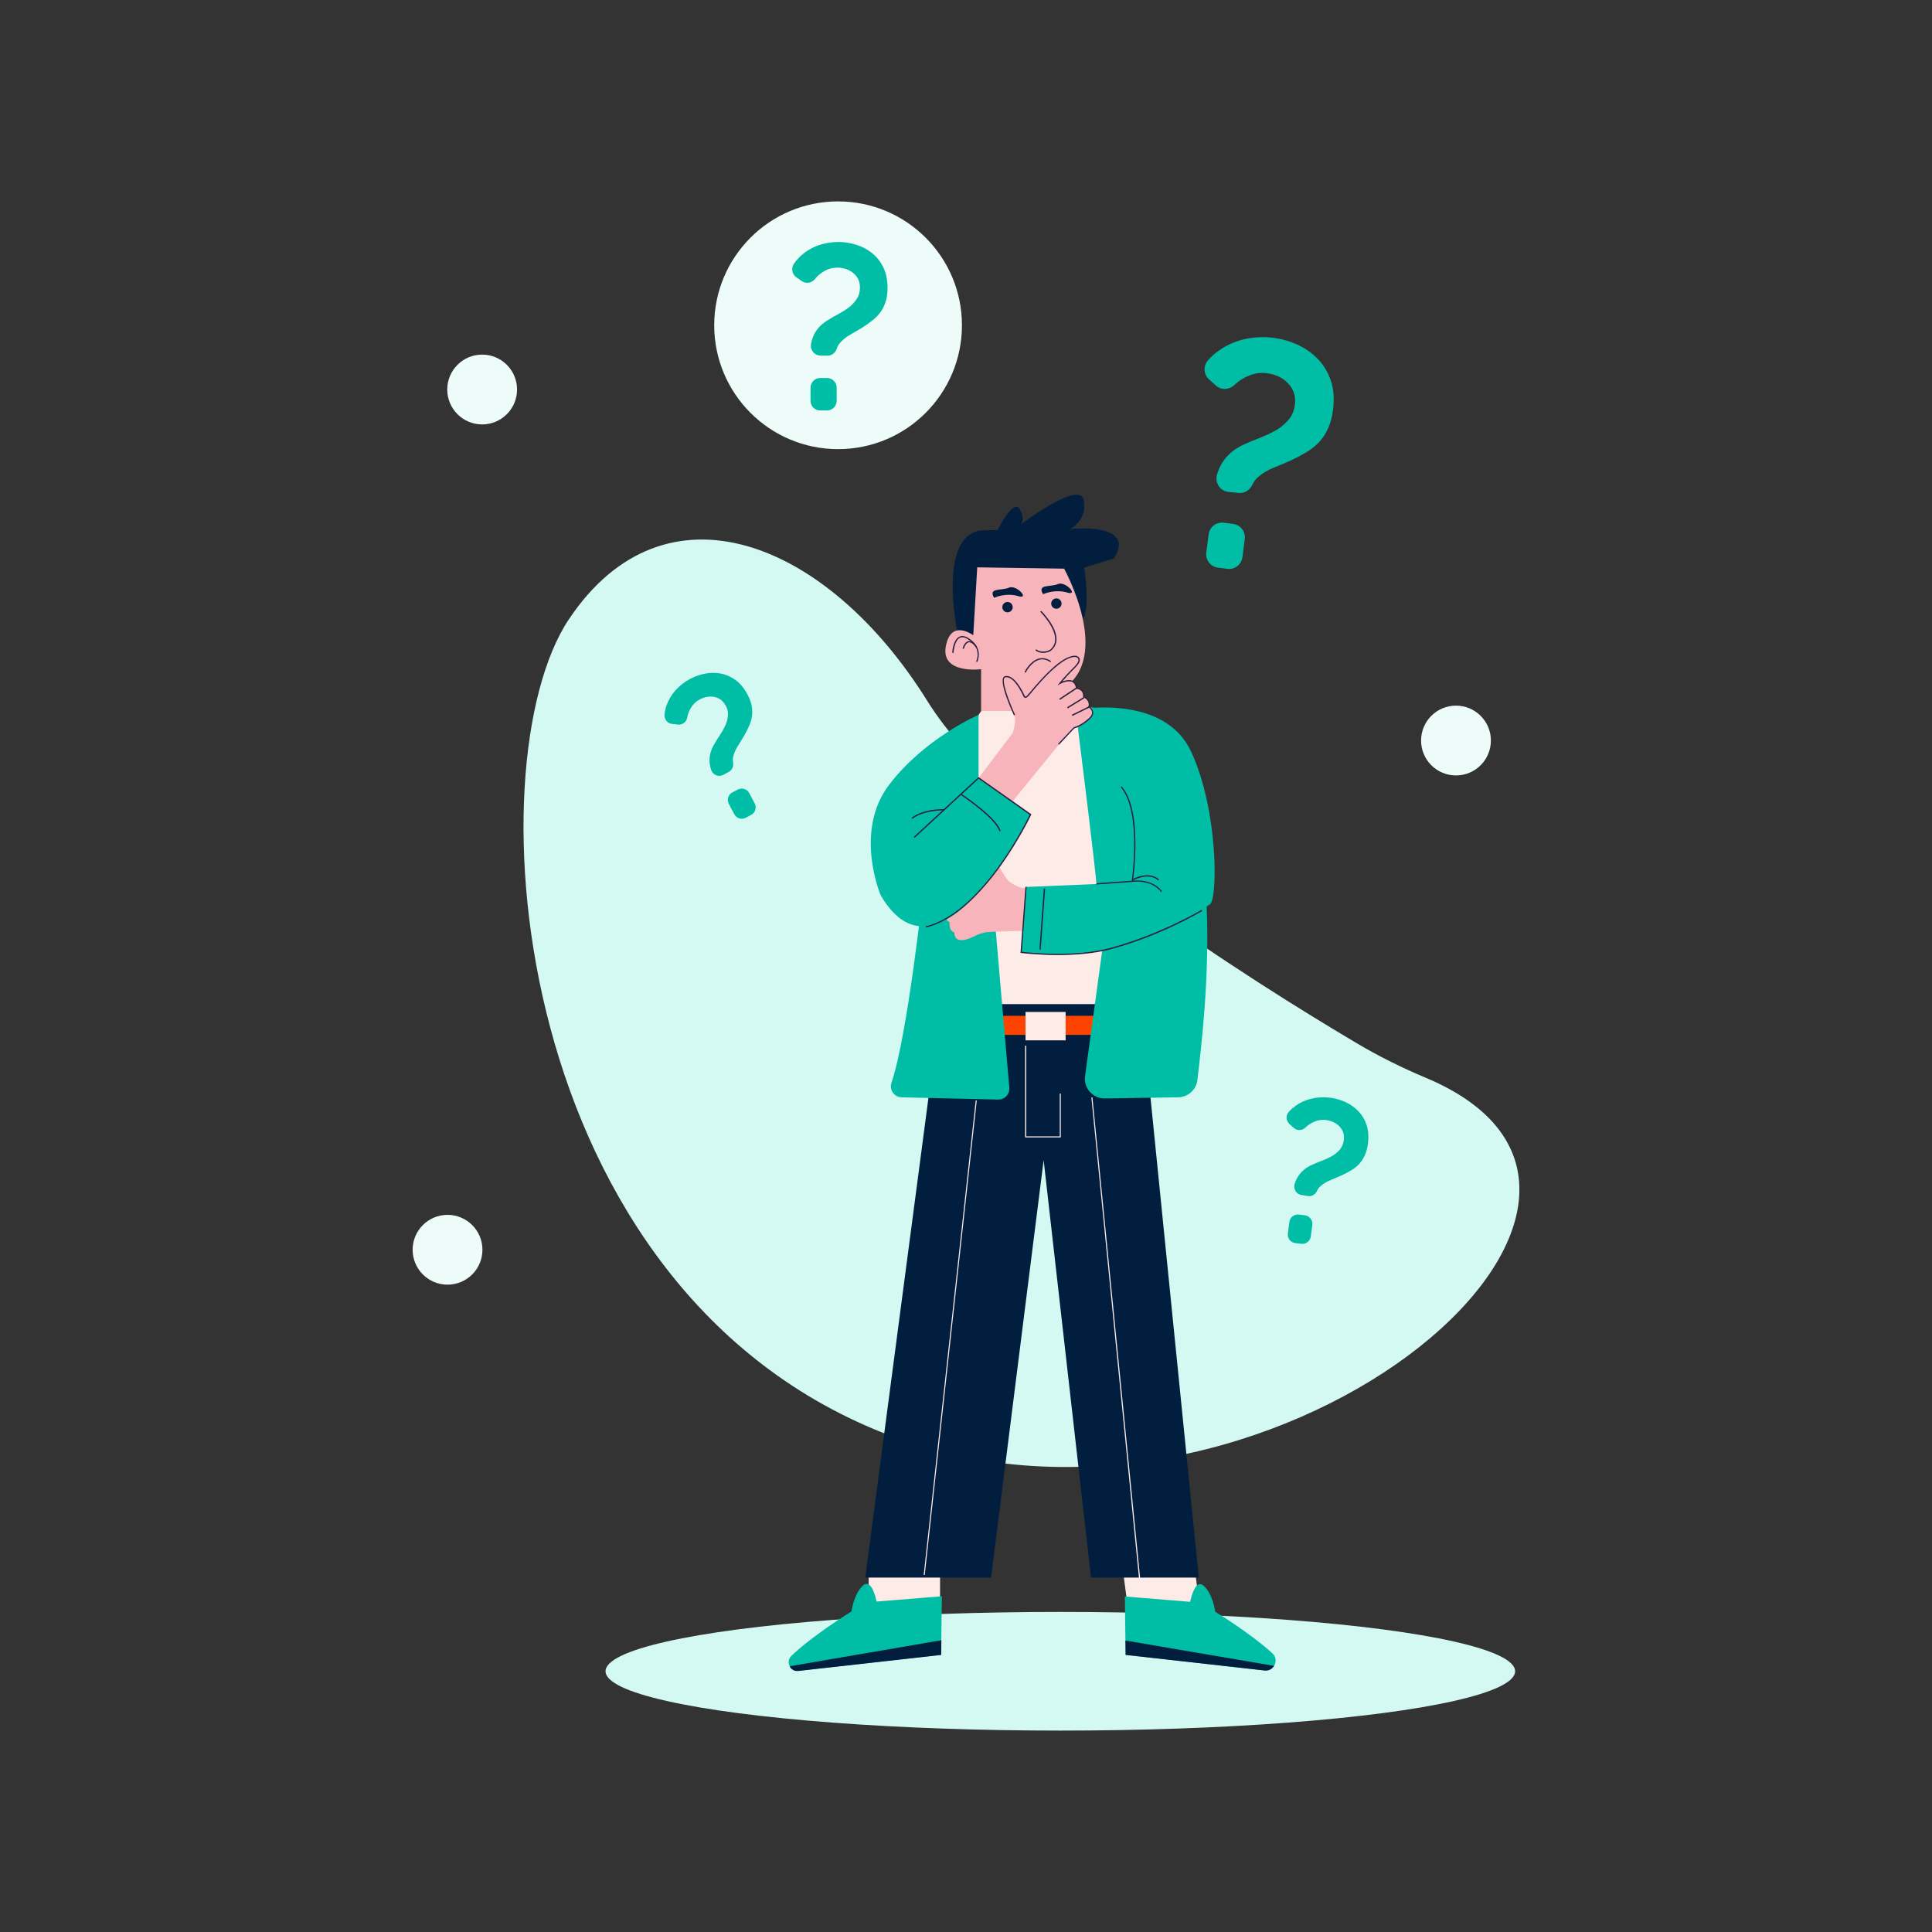 <?xml version="1.0" encoding="utf-8"?>
<!-- Generator: Adobe Illustrator 24.2.1, SVG Export Plug-In . SVG Version: 6.00 Build 0)  -->
<!DOCTYPE svg PUBLIC "-//W3C//DTD SVG 1.1//EN" "http://www.w3.org/Graphics/SVG/1.1/DTD/svg11.dtd">
<svg version="1.1" id="Layer_1" xmlns:x="http://ns.adobe.com/Extensibility/1.0/" xmlns:i="http://ns.adobe.com/AdobeIllustrator/10.0/" xmlns:graph="http://ns.adobe.com/Graphs/1.0/"
	 xmlns="http://www.w3.org/2000/svg" xmlns:xlink="http://www.w3.org/1999/xlink" x="0px" y="0px" width="2048px" height="2048px"
	 viewBox="0 0 2048 2048" style="enable-background:new 0 0 2048 2048;" xml:space="preserve">
<rect x="0" y="0" width="2048" height="2048" fill="#333333" stroke="none"/>
<style type="text/css">
	.Drop_x0020_Shadow{fill:none;}
	.Round_x0020_Corners_x0020_2_x0020_pt{fill:#FFFFFF;stroke:#231F20;stroke-miterlimit:10;}
	.Live_x0020_Reflect_x0020_X{fill:none;}
	.Bevel_x0020_Soft{fill:url(#SVGID_1_);}
	.Dusk{fill:#FFFFFF;}
	.Foliage_GS{fill:#FFDD00;}
	.Pompadour_GS{fill-rule:evenodd;clip-rule:evenodd;fill:#44ADE2;}
	.st0{fill:#D4F9F3;}
	.st1{fill:#FDEBE8;}
	.st2{fill:#00BEA5;}
	.st3{fill:#011E3E;}
	.st4{fill:#FE4300;}
	.st5{fill:#F7B4BB;}
	.st6{fill:#2D203E;}
	.st7{fill:#EDFCF9;}
</style>
<linearGradient id="SVGID_1_" gradientUnits="userSpaceOnUse" x1="0" y1="0" x2="0.707" y2="0.707">
	<stop  offset="0" style="stop-color:#DEDFE3"/>
	<stop  offset="0.178" style="stop-color:#DADBDF"/>
	<stop  offset="0.361" style="stop-color:#CECFD3"/>
	<stop  offset="0.546" style="stop-color:#B9BCBF"/>
	<stop  offset="0.732" style="stop-color:#9CA0A2"/>
	<stop  offset="0.918" style="stop-color:#787D7E"/>
	<stop  offset="1" style="stop-color:#656B6C"/>
</linearGradient>
<g>
	<path class="st0" d="M1511.4,1142.5c-25-10.5-49.3-22.5-72.6-36.3c-107.1-63.4-372.5-229.4-455.9-363.3
		c-105.4-169.3-277.8-239.5-380-86.2s-63.9,712.2,341.7,865.5C1339.4,1671.3,1822,1272.7,1511.4,1142.5z"/>
	<ellipse class="st0" cx="1124" cy="1771.6" rx="482.1" ry="62.9"/>
	<g>
		<g>
			<rect x="920.8" y="1666.5" class="st1" width="75.7" height="58"/>
			<path class="st2" d="M998.4,1692.1l-0.6,46.4l-0.2,15.6l-151.4,17c-4.3,0.5-7.7-1.8-9.2-5c-1.7-3.3-1.4-7.6,1.8-10.7
				c22.3-21.7,63.8-47.2,63.8-47.2s2.4-18.5,12.1-27.4c9.7-8.8,14.5,16.9,14.5,16.9L998.4,1692.1z"/>
			
				<rect x="1194.4" y="1661.4" transform="matrix(0.991 -0.131 0.131 0.991 -210.782 175.953)" class="st1" width="75.7" height="58"/>
			<path class="st2" d="M1350.6,1765.8c-2,3.2-5.6,5.4-10.1,4.9l-147.3-16.5l-0.2-15.3l-0.6-46.6l2,0.2l67.2,5.5
				c0,0,2.5-13.3,7.5-17.5c1.9-1.6,4.3-1.9,7,0.6c9.7,8.9,12.1,27.4,12.1,27.4s37.7,23.1,60.6,44.1
				C1352.9,1756.2,1353.1,1761.8,1350.6,1765.8z"/>
			<polygon class="st3" points="1050.6,1672.3 1106.3,1229.8 1156.5,1672.3 1270.8,1672.3 1208.9,1057.6 998.5,1055.2 917.2,1672.3 
							"/>
			<rect x="1000.1" y="1076.8" class="st4" width="214.5" height="20.2"/>
			<path class="st2" d="M1140.9,756.5l-1.4-4.1c0,0,0.3-0.1,0.9-0.2C1140.5,753.4,1140.7,754.8,1140.9,756.5z"/>
			<path class="st1" d="M1037.3,757.8l2.8-4.1l106.1-1c0,0,34.2,195.1,18.7,311.7h-155.5L1037.3,757.8z"/>
			<path class="st2" d="M979.1,939.2c0,0-16.7,157.3-34.1,208.6c-2.5,7.5,2.9,15.2,10.8,15.4l102.2,2.4c7,0.2,12.5-5.8,11.9-12.7
				l-21.7-251.3L979.1,939.2z"/>
			<path class="st5" d="M1082.8,941.2c0,0-9.3-3.2-13.8-7.4c-4.5-4.2-22.2-38.3-28-35.6c-5.8,2.7-3.9,19.7,3.3,28.8
				c6.5,8.2-49.4-2.2-66.3,17.2c-2.4,2.8-0.1,7.2,3.6,6.9l29.3-2.4c0,0-16.7,6.5-7,17.5c0,0-4.2,7.7,2.7,11.4c0,0-1.2,8.8,5.1,10.9
				c0,0-1,9,9,8c10-1.1,15.2-7.7,26.8-8.5s98.3-3.1,98.3-3.1l3.7-43.5L1082.8,941.2z"/>
			<path class="st2" d="M1282.5,958.7c-0.8,0.5-2,1.2-3.4,2.1c3.3,75.7-5.9,150.5-9.8,184c-1.2,10.4-9.9,18.2-20.4,18.4l-77.7,1.2
				c-12.7,0.2-22.7-11-21-23.6l18.2-133.3c-39.4,8.8-86,2.1-86,2.1l5.2-69.4l74.6-3.1c0-8.2-17.3-147.4-21.4-180.4
				c-0.2-1.7-0.4-3.2-0.5-4.3c2.5-0.4,10.1-1.7,20.5-2.2c29.6-1.5,81.7,2.7,102,46.9C1291.8,860.2,1290.8,953.5,1282.5,958.7z"/>
			<path class="st2" d="M1160.8,750.1c-10.4,0.5-18,1.7-20.5,2.2c-0.2-1.8-0.3-2.7-0.3-2.7C1147.3,749.2,1154.2,749.4,1160.8,750.1z
				"/>
			<path class="st3" d="M1015.1,671.1c0,0-21.8-101,23.8-108.8l18.7-0.5c0,0,16.1-32.6,22.8-22.8c6.7,9.8,2.1,16.6,2.1,16.6
				s62.2-47.2,66.3-25.4c4.1,21.8-14.5,30.6-14.5,30.6s71-7.8,46.6,31.1l-31.6,9.8c0,0,7.8,48.7-3.6,57
				c-11.4,8.3-65.3,24.4-65.3,24.4s-16.1,5.2-25.4,6.7s-8.8,1.6-18.1,1c-9.3-0.5-13.5-2.1-14.5-3.6
				C1021.3,685.6,1015.1,671.1,1015.1,671.1z"/>
			<path class="st5" d="M1128,602.8c0,0,51.9,93.5-1.4,127.4v23.5h-86.6v-44.3c0,0-42.9,5.5-37.4-24.2s29.1-11.8,29.1-11.8l4.2-72
				L1128,602.8z"/>
			<path class="st5" d="M1073.5,777c0,0,3.1-9.4,2.5-15.5c-0.6-6.1-16.9-40.9-11.2-43.9c5.6-3,18,8.9,20.9,20.2
				c2.6,10.2,28.3-40.5,54-42.1c3.7-0.2,5.8,4.2,3.3,7l-19.7,21.8c0,0,15.3-9.3,18.2,5.1c0,0,8.7,1.4,7.4,9.1c0,0,7.7,4.4,5.6,10.7
				c0,0,7.8,4.7,0.8,12c-7,7.3-15.4,7.4-23,16.1c-7.6,8.7-62.3,76.2-62.3,76.2l-36.8-23.5L1073.5,777z"/>
			<path class="st2" d="M1037.3,757.8v66.8l55.1,38.8c0,0-95.7,194-158.8,85.7c0,0-28.9-67.7,9-117.3
				C980.4,782.2,1037.3,757.8,1037.3,757.8z"/>
			<path class="st6" d="M981.6,983.2l-0.3-1.3c31.6-7.4,60-39.3,78.2-64.7c18.2-25.5,30.2-49.7,32-53.5l-54.1-38.2l-67.9,62.7
				l-0.9-1l68.7-63.5l56,39.5l-0.2,0.5c-0.1,0.3-12.6,26.5-32.4,54.2C1042.2,943.5,1013.6,975.6,981.6,983.2z"/>
			<path class="st6" d="M1059.3,881.1c-3.8-13.6-40.5-38.2-40.9-38.5l0.8-1.1c1.5,1,37.6,25.2,41.5,39.2L1059.3,881.1z"/>
			<g>
				<path class="st6" d="M1122.6,789.4l-1-0.9l16.5-17.5l0.2-0.1c8.8-2.5,16.4-10,16.5-10.1c2.1-2,3-3.9,2.8-5.8
					c-0.3-3.1-3.5-5.1-3.5-5.1l-0.4-0.3l0.1-0.5c1.8-7-4.9-9.8-5.2-9.9l-0.5-0.2l0-0.5c0.2-2.4-0.3-4.4-1.6-5.8
					c-2-2.3-5.2-2.5-5.2-2.5l-0.5,0l-0.1-0.5c-0.5-3.4-1.9-5.6-4-6.7c-4.9-2.4-12.6,1.8-12.7,1.9l-3,1.7l2.1-2.7
					c0.1-0.1,5.8-7.4,15.5-16.9c4.4-4.3,4.9-6.9,4.5-8.2c-0.4-1.6-2.2-2.2-2.5-2.3c-14.2-1.9-39.6,28.4-47.9,38.4
					c-1.6,1.9-2.6,3.1-3.1,3.5c-1.2,1.1-2.3,1.6-3.2,1.3c-1-0.3-1.4-1.3-1.5-1.6c-6.8-14.6-12.5-18.9-16-19.9
					c-2.4-0.7-3.8,0.1-3.8,0.1c-4,2.9,4.6,25.7,10.9,39.4l-1.2,0.6c-1.7-3.7-16.7-36.5-10.4-41.1c0.1-0.1,1.9-1.2,4.9-0.3
					c3.8,1.1,9.9,5.6,17,20.7l0,0.1c0,0,0.2,0.6,0.5,0.7c0.2,0.1,0.8,0.1,1.9-1c0.4-0.4,1.5-1.7,3-3.4c9.4-11.2,34.2-40.9,49.2-38.8
					l0.1,0c0.1,0,2.8,0.8,3.5,3.2c0.7,2.5-1,5.7-4.9,9.5c-6.4,6.3-11.1,11.6-13.5,14.5c2.9-1.1,7.6-2.4,11.2-0.6
					c2.5,1.2,4.1,3.6,4.7,7.2c1.1,0.2,3.7,0.8,5.6,2.9c1.4,1.6,2.1,3.8,1.9,6.4c1.6,0.8,7,4.1,5.6,10.9c1,0.7,3.4,2.8,3.7,5.8
					c0.2,2.3-0.8,4.7-3.2,6.9c-0.3,0.3-7.8,7.7-16.9,10.3L1122.6,789.4z"/>
				
					<rect x="1121.2" y="734.9" transform="matrix(0.832 -0.555 0.555 0.832 -217.894 751.595)" class="st6" width="22" height="1.4"/>
				
					<rect x="1129.7" y="743.4" transform="matrix(0.852 -0.524 0.524 0.852 -220.868 708.283)" class="st6" width="20.7" height="1.4"/>
				
					<rect x="1134.8" y="753.3" transform="matrix(0.898 -0.441 0.441 0.898 -215.033 581.6)" class="st6" width="20.6" height="1.4"/>
			</g>
			<path class="st6" d="M1162.3,937.6l-0.1-1.3l37.5-2.7c0.9-6.7,9.7-74.6-11.7-99.1l1-0.9c9.6,11,14.5,31.3,14.6,60.4
				c0.1,21.6-2.7,40.2-2.7,40.3l-0.1,0.5L1162.3,937.6z"/>
			<path class="st6" d="M1121.3,1012.4c-21.9,0-38.6-2.2-38.9-2.2l-0.6-0.1l5.2-70.1l1.3,0.1l-5.1,68.8c6.1,0.8,55.5,6.4,94.4-4.2
				c53.3-14.5,95.8-40.1,96.2-40.3l0.7,1.2c-0.4,0.3-43.1,26-96.6,40.5C1159.6,1011,1138.8,1012.4,1121.3,1012.4z"/>
			
				<rect x="1072.8" y="973" transform="matrix(7.180244e-02 -0.997 0.997 7.180244e-02 54.721 2006.22)" class="st6" width="64.9" height="1.4"/>
			<path class="st6" d="M1105.7,692.1c-2.5,0-5.4-0.6-8.1-2.7l0.8-1.1c6.2,4.7,13.8,1,14.4,0.7c3.5-2.7,5.4-6.2,5.7-10.4
				c0.8-13.4-15.6-29.9-15.8-30.1l1-1c0.7,0.7,17.1,17,16.2,31.1c-0.3,4.6-2.4,8.4-6.2,11.4l-0.1,0.1
				C1113.3,690.3,1110,692.1,1105.7,692.1z"/>
			<circle class="st3" cx="1068" cy="643.6" r="5.5"/>
			<path class="st3" d="M1054.8,633.3c0,0,11.7-5.2,24.5-1.4s-1.7-12.4-9.7-9c-7.9,3.5-22.4-0.3-15.8,10.8L1054.8,633.3z"/>
			<circle class="st3" cx="1119.8" cy="639.8" r="5.5"/>
			<path class="st3" d="M1106.7,629.5c0,0,11.7-5.2,24.5-1.4c12.8,3.8-1.7-12.4-9.7-9c-7.9,3.5-22.4-0.3-15.8,10.8L1106.7,629.5z"/>
			<path class="st6" d="M1087.2,713.1l-1.2-0.6c0.2-0.5,5.8-11.9,15.2-14.4c4.3-1.1,8.6-0.2,13,2.7l-0.8,1.1c-4-2.7-8-3.6-11.9-2.5
				C1092.8,701.8,1087.3,713,1087.2,713.1z"/>
			<path class="st6" d="M1035.9,701.8l-1.2-0.6c0.3-0.5,6.6-13.6-8.2-23.3c-3.6-2.4-6.7-2.9-9.1-1.7c-5.9,3-6.6,15.7-6.6,15.9
				l-1.4-0.1c0-0.6,0.7-13.6,7.4-17c2.9-1.5,6.4-0.9,10.4,1.8C1043.1,687.1,1036,701.6,1035.9,701.8z"/>
			<path class="st6" d="M1021.6,687.8l-1.3-0.3c0.1-0.3,1.9-7,6.2-7.9c2.7-0.5,5.8,1.4,9,5.7l-1.1,0.8c-2.9-3.9-5.5-5.6-7.6-5.2
				C1023.3,681.7,1021.7,687.8,1021.6,687.8z"/>
			<path class="st6" d="M967.1,868l-0.8-1.1c13.3-9.9,33.3-9.2,34.1-9.2l-0.1,1.4C1000.1,859.1,979.9,858.4,967.1,868z"/>
			<path class="st6" d="M1230.8,945.6c-10.3-13.7-30.2-10.8-30.5-10.8l-0.2-1.3c0.2,0,20.9-3,31.7,11.3L1230.8,945.6z"/>
			<path class="st6" d="M1227.8,933.3c-10.5-9.2-26.5-0.1-26.7-0.1l-0.7-1.2c0.2-0.1,17-9.6,28.2,0.2L1227.8,933.3z"/>
			<rect x="1087.1" y="1072.7" class="st1" width="42.5" height="30.1"/>
		</g>
		<g>
			
				<rect x="754.6" y="1418" transform="matrix(0.109 -0.994 0.994 0.109 -512.592 2265.045)" class="st1" width="506.1" height="1.1"/>
			<polygon class="st1" points="1207.5,1674.1 1156.9,1163.3 1158,1163.2 1208.7,1674 			"/>
			<polygon class="st1" points="1124.5,1205.7 1086.7,1205.7 1086.7,1108.5 1087.9,1108.5 1087.9,1204.6 1123.4,1204.6 
				1123.4,1159.2 1124.5,1159.2 			"/>
		</g>
		<path class="st3" d="M1350.6,1765.9c-2,3.2-5.6,5.4-10.1,4.9l-147.3-16.5l-0.2-15.3L1350.6,1765.9z"/>
		<path class="st3" d="M997.9,1738.7l-0.2,15.6l-151.4,17c-4.3,0.5-7.7-1.8-9.2-5L997.9,1738.7z"/>
	</g>
	<circle class="st7" cx="888.4" cy="344.8" r="131.3"/>
	<circle class="st7" cx="1543.4" cy="785" r="37"/>
	<circle class="st7" cx="511.1" cy="412.9" r="37"/>
	<circle class="st7" cx="474.4" cy="1324.8" r="37"/>
	<g>
		<path class="st2" d="M869.8,376.9c-6.5,0-11.2-5.9-10.1-12.2c0.2-0.9,0.4-1.8,0.6-2.7c1.1-4.7,3.1-9,6.1-13c3-4,7.3-7.5,12.7-10.6
			c2.3-1.5,5.4-3.2,9.1-5.2c3.7-2,7.4-4.2,10.9-6.8c3.5-2.6,6.5-5.6,8.9-9.2c2.4-3.5,3.6-7.6,3.6-12.2s-1.1-8.5-3.4-11.6
			c-2.2-3.1-5.2-5.5-8.8-7.2c-3.6-1.6-7.5-2.5-11.6-2.5c-4.8,0-9.2,1-13,3.1c-3.8,2.1-7.1,4.6-9.8,7.6c-0.5,0.5-1,1.1-1.4,1.7
			c-3.4,4.1-9.3,4.9-13.6,1.9l-5.8-4c-4.7-3.2-5.8-9.7-2.6-14.4c2.1-3.1,4.6-5.9,7.3-8.4c5.3-4.8,11.3-8.5,18.3-11
			c6.9-2.5,14.1-3.7,21.6-3.7c6.3,0,12.6,1,18.7,2.9c6.2,1.9,11.8,4.8,16.8,8.8c5,4,9,9,12,15.1c3,6.1,4.5,13.5,4.5,22.1
			c0,5.3-0.6,10-1.9,14.1c-1.3,4.1-3,7.8-5.3,11c-2.3,3.2-5,6.2-8.4,8.8c-3.3,2.6-6.9,5.2-10.7,7.7c-4.3,2.6-8.7,5.2-13.1,7.7
			c-4.4,2.5-8.1,5.4-11,8.8c-1.5,1.7-2.6,3.7-3.3,5.9c-1.4,4.4-5.2,7.6-9.8,7.6H869.8z M859.2,424.9v-14c0-5.6,4.6-10.2,10.2-10.2
			h7.3c5.6,0,10.2,4.6,10.2,10.2v14c0,5.6-4.6,10.2-10.2,10.2h-7.3C863.7,435.1,859.2,430.6,859.2,424.9z"/>
	</g>
	<g>
		<path class="st2" d="M1301.9,521.4c-8.9-1.1-14.4-10.1-11.7-18.7c0.4-1.2,0.8-2.5,1.3-3.7c2.3-6.3,5.9-11.9,10.8-16.8
			c4.8-4.9,11.3-9.1,19.5-12.4c3.5-1.6,8-3.5,13.5-5.6c5.5-2.1,10.9-4.6,16.2-7.5c5.3-2.9,9.9-6.6,13.9-11.1c4-4.5,6.4-9.9,7.2-16.3
			c0.8-6.4-0.1-11.9-2.6-16.6c-2.6-4.7-6.2-8.5-10.8-11.5c-4.7-2.9-9.9-4.7-15.6-5.5c-6.7-0.9-12.8-0.2-18.5,2
			c-5.7,2.2-10.6,5.1-14.8,8.8c-0.8,0.7-1.5,1.3-2.3,2c-5.4,5-13.7,5.1-19.1,0.2l-7.3-6.6c-5.9-5.3-6.3-14.4-1-20.3
			c3.5-3.9,7.3-7.3,11.6-10.3c8.1-5.7,17.2-9.7,27.1-12c10-2.2,20.2-2.7,30.5-1.4c8.7,1.1,17.2,3.5,25.4,7.2
			c8.2,3.7,15.4,8.8,21.6,15.1c6.2,6.4,10.8,14,13.9,23c3.1,9,3.8,19.4,2.3,31.3c-0.9,7.3-2.6,13.7-5.1,19.2
			c-2.5,5.5-5.5,10.3-9.2,14.3c-3.7,4.1-8.1,7.6-13.1,10.7c-5.1,3.1-10.5,6-16.2,8.7c-6.5,2.9-12.9,5.7-19.5,8.3
			c-6.5,2.6-12.1,6-16.7,10.2c-2.3,2.1-4.2,4.6-5.6,7.6c-2.7,5.8-8.5,9.6-14.9,8.8L1301.9,521.4z M1278.7,585.8l2.5-19.4
			c1-7.8,8.1-13.3,15.9-12.3l10.1,1.3c7.8,1,13.3,8.1,12.3,15.9l-2.5,19.4c-1,7.8-8.1,13.3-15.9,12.3l-10.1-1.3
			C1283.2,600.7,1277.7,593.6,1278.7,585.8z"/>
	</g>
	<g>
		<path class="st2" d="M1379.8,1266.8c-5.6-0.7-9.1-6.4-7.4-11.8c0.2-0.8,0.5-1.6,0.8-2.3c1.5-4,3.7-7.5,6.8-10.7
			c3.1-3.1,7.2-5.8,12.3-7.9c2.2-1,5.1-2.2,8.6-3.5c3.5-1.3,6.9-2.9,10.3-4.7c3.3-1.8,6.3-4.2,8.8-7c2.5-2.8,4-6.3,4.5-10.3
			c0.5-4,0-7.6-1.7-10.5c-1.6-3-3.9-5.4-6.9-7.3c-3-1.8-6.2-3-9.9-3.5c-4.2-0.5-8.1-0.1-11.7,1.3c-3.6,1.4-6.7,3.3-9.4,5.6
			c-0.5,0.4-1,0.9-1.4,1.3c-3.4,3.2-8.7,3.2-12.1,0.1l-4.6-4.2c-3.7-3.4-4-9.1-0.6-12.8c2.2-2.5,4.7-4.6,7.3-6.5
			c5.1-3.6,10.9-6.2,17.2-7.6c6.3-1.4,12.8-1.7,19.3-0.9c5.5,0.7,10.9,2.2,16.1,4.6c5.2,2.4,9.7,5.5,13.7,9.6
			c3.9,4,6.9,8.9,8.8,14.6c1.9,5.7,2.4,12.3,1.5,19.8c-0.6,4.6-1.7,8.7-3.2,12.2c-1.6,3.5-3.5,6.5-5.8,9.1c-2.3,2.6-5.1,4.8-8.3,6.8
			c-3.2,1.9-6.6,3.8-10.3,5.5c-4.1,1.8-8.2,3.6-12.3,5.3c-4.1,1.7-7.7,3.8-10.6,6.5c-1.5,1.3-2.6,2.9-3.5,4.8
			c-1.7,3.7-5.4,6.1-9.4,5.5L1379.8,1266.8z M1365.2,1307.6l1.6-12.3c0.6-4.9,5.2-8.4,10.1-7.8l6.4,0.8c4.9,0.6,8.4,5.2,7.8,10.1
			l-1.6,12.3c-0.6,4.9-5.2,8.4-10.1,7.8l-6.4-0.8C1368,1317.1,1364.5,1312.6,1365.2,1307.6z"/>
	</g>
	<g>
		<path class="st2" d="M766.7,821.4c-5,2.7-11.2,0.1-12.9-5.4c-0.3-0.8-0.5-1.6-0.7-2.4c-1.1-4.1-1.3-8.3-0.6-12.6
			c0.7-4.3,2.5-8.8,5.5-13.6c1.2-2.1,2.9-4.7,4.9-7.8c2.1-3.1,4-6.4,5.6-9.8c1.7-3.4,2.7-7,3.1-10.8c0.4-3.8-0.3-7.4-2.3-11
			s-4.4-6.1-7.4-7.6c-3.1-1.5-6.3-2.2-9.8-2c-3.5,0.2-6.8,1.2-10.1,2.9c-3.8,2-6.7,4.6-8.8,7.8c-2.1,3.2-3.6,6.5-4.4,10
			c-0.2,0.6-0.3,1.3-0.4,1.9c-0.9,4.6-5.2,7.6-9.8,7.1l-6.2-0.7c-5-0.6-8.5-5.1-8-10.1c0.4-3.3,1.1-6.5,2.2-9.6
			c2.1-5.9,5.3-11.3,9.6-16.1c4.3-4.8,9.4-8.8,15.3-11.9c4.9-2.6,10.2-4.5,15.8-5.6c5.6-1.1,11.2-1.1,16.7-0.1
			c5.5,1,10.7,3.3,15.6,6.8c4.9,3.5,9.1,8.6,12.7,15.3c2.2,4.1,3.7,8,4.4,11.8c0.7,3.7,0.9,7.3,0.5,10.8c-0.4,3.4-1.4,6.9-2.9,10.3
			c-1.5,3.4-3.2,6.9-5.2,10.4c-2.3,3.9-4.6,7.7-7,11.4c-2.4,3.8-4,7.6-4.9,11.4c-0.4,1.9-0.5,3.9-0.1,6c0.7,4-0.9,8.1-4.5,10
			L766.7,821.4z M778.4,863.1l-5.8-10.9c-2.3-4.4-0.7-9.9,3.7-12.2l5.7-3c4.4-2.3,9.9-0.7,12.2,3.7l5.8,10.9
			c2.3,4.4,0.7,9.9-3.7,12.2l-5.7,3C786.2,869.2,780.7,867.5,778.4,863.1z"/>
	</g>
</g>
</svg>
